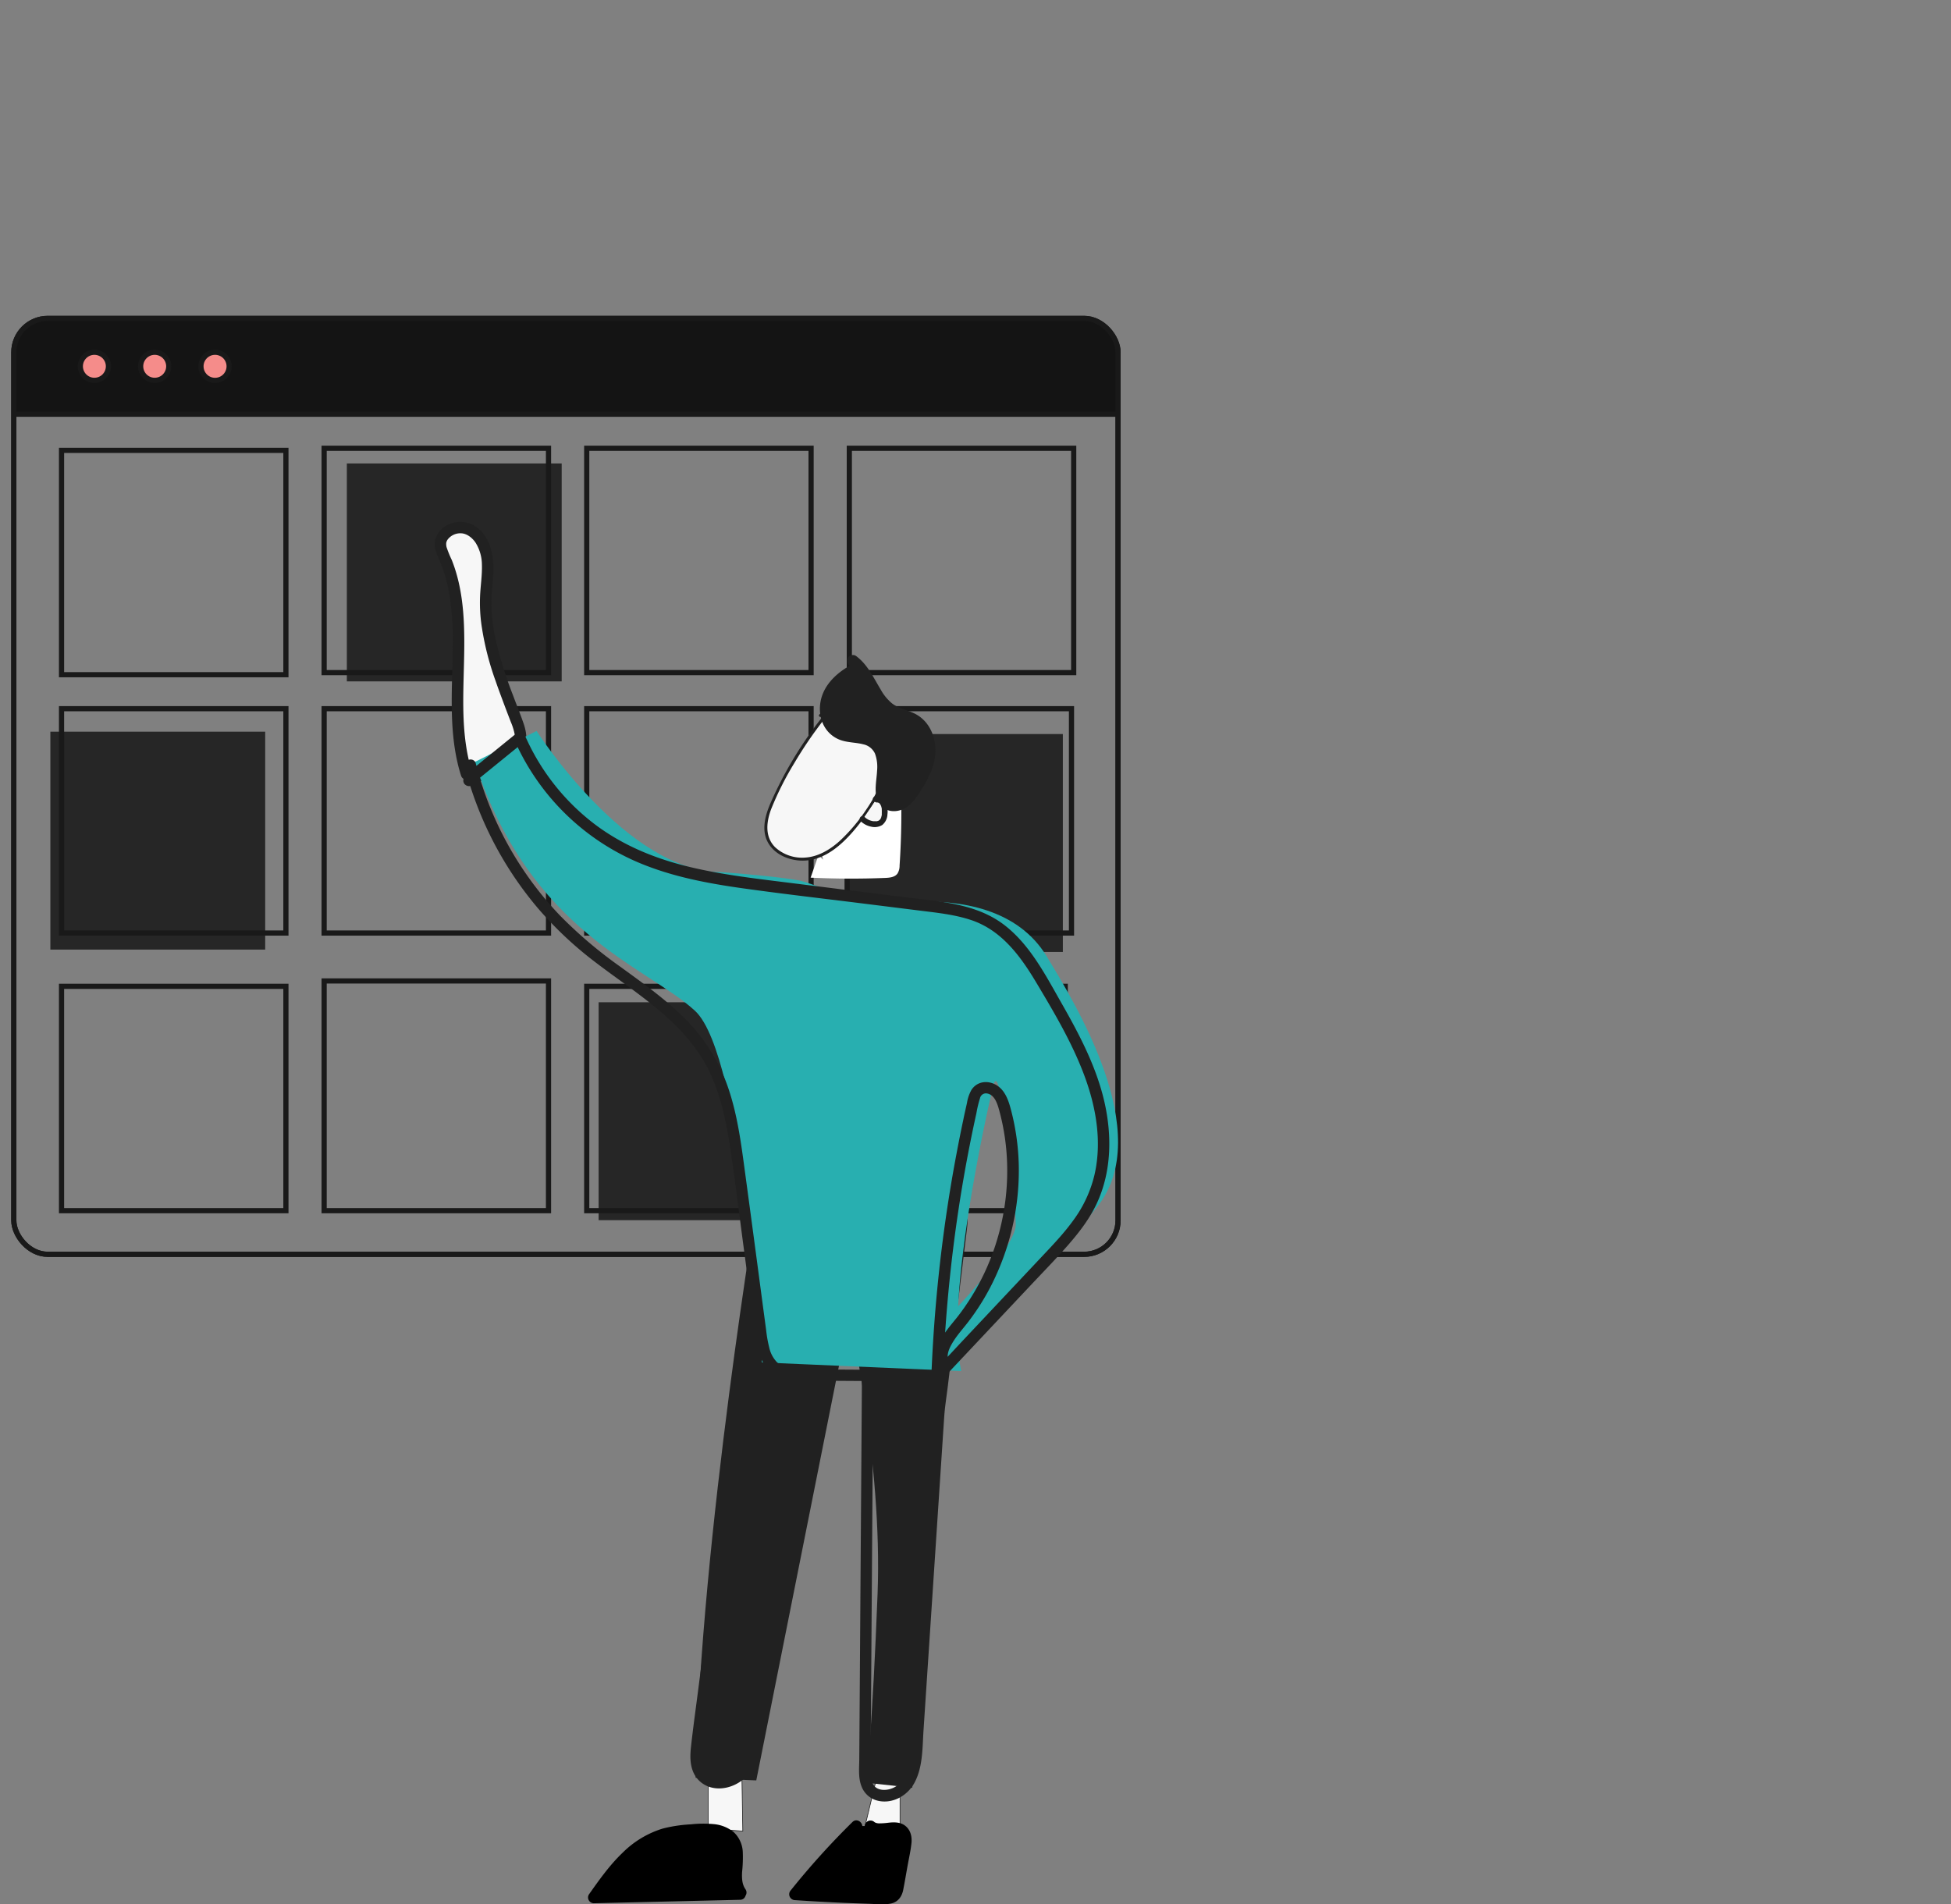 <svg xmlns="http://www.w3.org/2000/svg" xmlns:xlink="http://www.w3.org/1999/xlink" viewBox="0 0 754.24 736.25"><rect x="0" y="0" width="754.24" height="736.25" fill="#808080" stroke="none"/><defs><style>.a,.c{fill:none;}.b{fill:#262626;}.c,.e,.f{stroke:#191919;stroke-width:2px;}.c,.e,.f,.g{stroke-miterlimit:10;}.d{clip-path:url(#a);}.e{fill:#141414;}.f{fill:#f58c8a;}.g,.i{fill:#f7f7f7;}.g{stroke:#212121;stroke-width:0.25px;}.h{fill:#212121;}.j{fill:#fff;}.k{fill:#28afb0;}</style><clipPath id="a" transform="translate(0.92 119.19)"><rect class="a" x="4.42" y="3.91" width="426.89" height="361.85" rx="13.11"/></clipPath></defs><rect class="b" x="134.09" y="179.19" width="83.05" height="84.25"/><rect class="b" x="19.47" y="282.89" width="83.05" height="84.25"/><rect class="b" x="327.84" y="283.8" width="83.05" height="84.25"/><rect class="b" x="231.42" y="387.5" width="83.05" height="84.25"/><rect class="c" x="5.34" y="123.1" width="426.89" height="361.85" rx="13.11"/><g class="d"><rect class="e" x="1" y="123.1" width="435.93" height="37.04"/><rect class="c" x="475.79" y="1" width="277.44" height="389.04" rx="12.21"/></g><rect class="c" x="5.34" y="123.1" width="426.89" height="361.85" rx="13.11"/><path class="f" d="M41,22.43A5.43,5.43,0,1,1,35.55,17,5.44,5.44,0,0,1,41,22.43Z" transform="translate(0.92 119.19)"/><path class="f" d="M64.32,22.43A5.43,5.43,0,1,1,58.89,17h0A5.44,5.44,0,0,1,64.32,22.43Z" transform="translate(0.92 119.19)"/><path class="f" d="M87.66,22.43A5.44,5.44,0,1,1,82.23,17a5.44,5.44,0,0,1,5.43,5.43Z" transform="translate(0.92 119.19)"/><rect class="c" x="328.34" y="173.31" width="86.74" height="86.74"/><rect class="c" x="23.79" y="381.34" width="86.74" height="86.74"/><rect class="c" x="125.31" y="173.31" width="86.74" height="86.74"/><rect class="c" x="226.82" y="173.31" width="86.74" height="86.74"/><rect class="c" x="23.79" y="274" width="86.74" height="86.74"/><rect class="c" x="125.31" y="274" width="86.74" height="86.74"/><rect class="c" x="226.82" y="274" width="86.74" height="86.74"/><rect class="c" x="327.49" y="274" width="86.74" height="86.74"/><rect class="c" x="125.31" y="379.26" width="86.74" height="88.82"/><rect class="c" x="226.82" y="381.34" width="86.74" height="86.74"/><rect class="c" x="325.07" y="381.34" width="86.74" height="86.74"/><rect class="c" x="23.79" y="174.12" width="86.74" height="86.74"/><path class="g" d="M272.84,587.78l13.4,1-.48-29.68-12.92,3.83Z" transform="translate(0.92 119.19)"/><path class="g" d="M333.15,588.26l13.88.48V557.15l-7.66,5.26Z" transform="translate(0.92 119.19)"/><path class="h" d="M268,568.16l23.45,1,35.9-180s12.92,57,11,107.7S334,570.07,334,570.07L351.75,572l18.19-229.27-77.54-1.44S269.9,475.78,268,568.16Z" transform="translate(0.92 119.19)"/><path class="i" d="M179.47,180.08c-8.6-27,2.8-58-8.62-83.89a13.44,13.44,0,0,1-1.48-4.66c-.23-4.78,5.84-8,10.33-6.35s7.05,6.54,7.69,11.28-.23,9.55-.48,14.32c-.88,17,6.09,33.28,12,49.23,1,2.76,2,5.82,1,8.6-.77,2.13-2.6,3.69-4.41,5.06a75,75,0,0,1-15.2,8.87" transform="translate(0.92 119.19)"/><path class="h" d="M181.62,179.49c-4.2-13.31-3.53-27.41-3.19-41.18s.47-28-4.7-41a43.57,43.57,0,0,1-2-4.92,4.82,4.82,0,0,1-.14-1.65,3.32,3.32,0,0,1,.46-1.2A6.11,6.11,0,0,1,177.31,87c2.23.05,4.4,1.75,5.67,3.7a16.28,16.28,0,0,1,2.4,8.4c.13,4-.51,8-.7,11.94a61.73,61.73,0,0,0,.51,11.2,110.85,110.85,0,0,0,5.49,21.87c1.22,3.53,2.53,7,3.85,10.53q1,2.63,2,5.23a23.75,23.75,0,0,1,1.6,5.27c.45,3.49-2.07,5.5-4.64,7.36a74.46,74.46,0,0,1-9.35,5.82q-2.4,1.26-4.87,2.34a2.25,2.25,0,0,0-.8,3,2.28,2.28,0,0,0,3.05.8A76.85,76.85,0,0,0,191.74,179c3.13-2,6.65-4.14,8.92-7.13,2.58-3.39,2.16-7.5.84-11.32s-2.82-7.48-4.21-11.22a150.12,150.12,0,0,1-6.9-22.71,67.77,67.77,0,0,1-1.32-11.54c-.09-4.14.45-8.22.69-12.34.4-6.85-1-14.9-7.39-18.74-5.15-3.09-12.8-1-14.86,4.88-1.22,3.53.82,6.81,2.06,10a59.47,59.47,0,0,1,3,10.44A108.47,108.47,0,0,1,174.1,131c-.11,14.78-1.5,29.8,1.78,44.37q.6,2.69,1.44,5.31c.86,2.73,5.16,1.56,4.29-1.18Z" transform="translate(0.92 119.19)"/><path class="j" d="M317.3,213.19a27.31,27.31,0,0,1,1-17.42c4.81-11.83,17-18.61,28.36-24.48a313.48,313.48,0,0,1,.19,44.2,5.8,5.8,0,0,1-.77,3c-1,1.46-3,1.68-4.82,1.75q-14.39.58-28.8-.11l3.05-8.72" transform="translate(0.92 119.19)"/><path class="i" d="M317.07,158.83a156.66,156.66,0,0,0-19,31.44c-2,4.36-3.79,9.23-2.48,13.83,2,7.14,11.07,10.34,18.21,8.33s12.59-7.7,17.17-13.53,8.85-12.32,10.48-19.62.28-15.62-5-20.89-14.9-6.23-20.17-.91" transform="translate(0.92 119.19)"/><path class="h" d="M316.68,158.44a151.22,151.22,0,0,0-19.78,33c-2.14,5-3.73,11-.43,15.93,2.44,3.64,6.73,5.61,11,6.08,11.13,1.22,19.57-8.36,25.58-16.4,6.67-8.93,12.16-20.28,8.33-31.55a17.4,17.4,0,0,0-11.06-11.37c-5-1.56-10.69-.8-14.49,2.93-.51.5.28,1.29.79.79,3.37-3.31,8.37-4,12.82-2.82a15.86,15.86,0,0,1,10.2,9c4.56,10.13.22,21.22-5.66,29.76a67,67,0,0,1-10.4,12.27c-3.65,3.26-8.21,6-13.21,6.31a15.37,15.37,0,0,1-11.63-4c-4.07-4.07-3.39-9.86-1.5-14.82a119.4,119.4,0,0,1,8.94-17.75,157,157,0,0,1,11.3-16.6c.43-.56-.35-1.35-.79-.79Z" transform="translate(0.92 119.19)"/><path class="h" d="M330,139.42c-4.7,2.41-9.12,6-11,11s-.34,11.4,4.34,13.86c4.14,2.19,9.66.93,13.42,3.73,4.37,3.25,3.86,9.8,3.19,15.21-.37,3-.38,6.66,2.15,8.32a5.64,5.64,0,0,0,5.91-.27,15,15,0,0,0,4.23-4.54c2.83-4.15,5.41-8.67,6.08-13.66s-.95-10.54-5.08-13.41c-2.85-2-6.49-2.46-9.46-4.25-7-4.23-8.35-14.33-15-19.09" transform="translate(0.92 119.19)"/><path class="h" d="M328.86,137.49c-4.76,2.48-9.32,6.1-11.51,11.13-2,4.57-1.8,10.26,1.26,14.34a11.64,11.64,0,0,0,6.33,4.26c2.56.71,5.25.69,7.82,1.35a6.39,6.39,0,0,1,4.59,3.63,15,15,0,0,1,.8,6.61c-.22,4.79-2.08,11.09,2.6,14.43,2.47,1.76,5.91,1.42,8.4-.1,2.67-1.62,4.44-4.39,6.1-6.95,3.12-4.84,5.79-10.5,5.43-16.4-.35-5.53-3.08-10.77-8.23-13.2-2.79-1.31-6-1.9-8.5-3.81a18.71,18.71,0,0,1-4.43-5.42c-2.83-4.68-5.07-9.7-9.6-13a2.24,2.24,0,0,0-3.05.8,2.28,2.28,0,0,0,.8,3.05c3.3,2.42,5.12,6.41,7.09,9.86,2.2,3.87,4.8,7.71,8.89,9.76,2.33,1.17,4.91,1.74,7.21,3a9.51,9.51,0,0,1,4.4,4.83c1.84,4.37.9,9.29-1.08,13.43a48.91,48.91,0,0,1-4.27,7.13c-1.2,1.71-2.89,3.81-5.19,3.82-4.36,0-2.35-7.75-2.18-10.22.32-4.43-.06-9.57-3.51-12.8a12.39,12.39,0,0,0-6.55-3c-2.42-.42-5-.44-7.32-1.34-4.08-1.59-5.38-6.63-4.35-10.53,1.32-5,5.9-8.47,10.3-10.75,2.54-1.33.29-5.17-2.25-3.85Z" transform="translate(0.92 119.19)"/><path class="h" d="M294.08,339.49l-6.19,48-6.22,48.28-6.2,48.13-6.23,48.35c-1,7.89-2.13,15.77-3,23.66-.38,3.29-.5,6.75.78,9.87a10.29,10.29,0,0,0,6.32,5.9c5.49,1.81,11.86-.79,15.33-5.18,4.27-5.4,5.29-12.36,6.49-18.94l8.67-47.84,8.68-47.84,4.36-24c1.42-7.83,2.7-15.7,4.27-23.49.58-2.85,1.33-6,3.48-8.11a5.73,5.73,0,0,1,5.76-1.4c2.62,1.14,2,5.25,2,7.57l-.09,12.07-.34,48.74-.34,48.51-.34,48.75c0,3.48-.48,7.42.79,10.75a8.92,8.92,0,0,0,6.11,5.68c5.67,1.5,11.55-1.7,14.31-6.65,3.4-6.09,3.18-13.67,3.62-20.43l1.59-24.08,3.21-48.63,3.19-48.4c.27-4.06.94-8.14,1.43-12.18l1.45-11.95,2.94-24.13,2.91-23.9c.39-3.23.81-6.78-.95-9.71s-4.95-4-8.16-4.3c-3.63-.37-7.37-.16-11-.18l-12.3-.08-24.14-.17L292.52,342c-2.87,0-2.87,4.43,0,4.45l47.81.32,11.84.08c3.7,0,7.46-.16,11.14.15,2.6.22,4.85,1.19,5.28,4a16.26,16.26,0,0,1-.13,4.35c-.22,1.95-.47,3.91-.71,5.86L362,408.52c-1,7.88-2.12,15.77-2.64,23.7l-1.58,23.85-3.14,47.7q-1.58,23.73-3.13,47.47c-.4,6,0,13.48-4,18.43a8.74,8.74,0,0,1-5.67,3.1c-2,.23-4-.21-5.11-1.9a8.37,8.37,0,0,1-1.07-4.32c-.08-1.86,0-3.73,0-5.6l.08-11.84.17-23.9.33-47.82.34-47.82.17-23.9c0-3.45.59-7.5-.72-10.77a7.6,7.6,0,0,0-6.86-4.77c-6.74-.39-10.6,5.63-12,11.43-.86,3.52-1.38,7.13-2,10.69L313,424.15l-8.55,47.15-8.55,47.16L291.61,542c-.65,3.56-1.23,7.14-2,10.69a31,31,0,0,1-3,8.82,12,12,0,0,1-5.6,5.37,9.24,9.24,0,0,1-6.68.43c-5.87-2.17-3.78-10.89-3.18-15.51l6.08-47.2,6.12-47.44,6.11-47.4,6.1-47.34,3-23a2.24,2.24,0,0,0-2.23-2.22,2.28,2.28,0,0,0-2.22,2.22Z" transform="translate(0.92 119.19)"/><path class="k" d="M182.58,175.43l23.93-12S241.45,218,277.83,218c0,0,26.8,1.92,32.55,3.83s22,8.62,41.16,7.66,41.16,2.87,52.17,21.06,42.12,68.45,19.63,96.69-53.13,58.4-53.13,58.4l-9.1-11s30.64-30.63,30.64-40.21-5.75-65.57-8.62-54.08-18.67,83.28-12.44,110.56l-77.07-3.35s-7.18-118.7-25.84-135.93S204.11,241.49,182.58,175.43Z" transform="translate(0.92 119.19)"/><path d="M285.28,613.07l-56.6,1.34c7-10,14.74-20.53,26.31-24.23,4.28-1.36,8.8-1.67,13.27-2,5.17-.35,11.32-.25,14.24,4,3.95,5.77-1.23,14.7,3,20.3" transform="translate(0.92 119.19)"/><path d="M285.28,610.84l-56.6,1.34,1.92,3.35c6.11-8.73,13-18.64,23.37-22.63a36.53,36.53,0,0,1,9.67-2.11,74.32,74.32,0,0,1,8.69-.48,13.08,13.08,0,0,1,6.5,1.46,6.43,6.43,0,0,1,3,5.12c.54,5.59-1.85,11.75,1.74,16.75a2.29,2.29,0,0,0,3,.8,2.24,2.24,0,0,0,.8-3.05c-1.45-2-1.52-4.35-1.41-6.78a52.37,52.37,0,0,0,.26-8,11.15,11.15,0,0,0-3.53-7.48,14.25,14.25,0,0,0-7.85-3.08,44.17,44.17,0,0,0-8.68.1,54.19,54.19,0,0,0-11,1.67,37.64,37.64,0,0,0-15.45,9.37c-5,4.78-9,10.47-13,16.12a2.23,2.23,0,0,0,.84,3.05,2.28,2.28,0,0,0,1.08.3l56.61-1.34c2.86-.07,2.87-4.52,0-4.45Z" transform="translate(0.92 119.19)"/><path class="h" d="M178.73,177.23a137.55,137.55,0,0,0,28.43,54.87,143.62,143.62,0,0,0,22.44,21c8,6.1,16.34,11.67,24,18.12s14.51,13.68,19.08,22.61c5.05,9.87,7.23,20.94,8.85,31.81,1.82,12.21,3.31,24.47,4.94,36.71l2.53,19c.8,6,1.46,12.05,2.43,18,.77,4.73,2.35,9.58,6.43,12.47,4.48,3.15,10.45,2.76,15.65,2.8l38.47.25,9.37.06a2.26,2.26,0,0,0,2.22-2.23q1-25.63,4.24-51.12t8.75-50.42a43.35,43.35,0,0,1,1.38-5.75,2.34,2.34,0,0,1,2.62-1.85c3.17.44,4.21,4.35,4.91,6.93a87.79,87.79,0,0,1,2.95,20.13,93,93,0,0,1-7.71,40,90.78,90.78,0,0,1-10.43,17.94c-2,2.73-4.39,5.24-6.25,8.11-1.77,2.72-3.38,6-3.14,9.36a8.74,8.74,0,0,0,1.7,4.66,2.26,2.26,0,0,0,3.11.75,2.88,2.88,0,0,0,.39-.3l31.35-33.31c4.85-5.16,9.81-10.23,14.47-15.55,4.33-4.94,8.41-10.24,11.19-16.22,5.72-12.28,5.9-26.31,2.91-39.34-3.12-13.55-9.68-26-16.52-38-6.06-10.61-12-22.3-21.79-30-11-8.68-25.29-9.3-38.64-11l-45.17-5.64c-13.61-1.7-27.31-3.25-40.63-6.69-12.48-3.23-24.36-8.33-34.64-16.2a86.72,86.72,0,0,1-22.74-26.26q-2.16-3.85-3.93-7.91c-.63-1.44-2.52-1.24-3.5-.45l-17.3,14.06a2.25,2.25,0,0,0,0,3.15,2.28,2.28,0,0,0,3.15,0l17.3-14.06-3.5-.45a91.39,91.39,0,0,0,50.94,48.28c12.72,4.9,26.24,7.23,39.69,9.05,14.5,2,29.05,3.67,43.57,5.48l22.1,2.76c6.71.84,13.54,1.51,20,3.65,11.75,3.88,19.06,13.8,25.17,24,6.91,11.54,13.92,23.35,18.65,36,4.56,12.16,6.94,25.6,4,38.44a48.26,48.26,0,0,1-7.94,17.32c-3.82,5.37-8.42,10.14-12.93,14.93l-30.84,32.77L363,408l3.5.45c-1.93-2.55-.92-5.47.52-8,1.75-3.1,4.18-5.71,6.34-8.52a91.19,91.19,0,0,0,11-18.49,98.05,98.05,0,0,0,8.57-42.16,92.58,92.58,0,0,0-3-21.33c-.94-3.6-2.24-7.57-5.62-9.59s-7.47-1.48-9.63,1.76a14.8,14.8,0,0,0-1.77,5.11c-.49,2.2-1,4.39-1.44,6.59q-1.38,6.48-2.6,13-2.49,13.14-4.36,26.38-3.72,26.31-5.07,52.86-.17,3.36-.3,6.74l2.22-2.23-38-.25-9.37-.07a79.33,79.33,0,0,1-8.16-.22,10.7,10.7,0,0,1-6.26-2.43,11.78,11.78,0,0,1-3.06-5.58,49.9,49.9,0,0,1-1.25-7l-1.24-9.26-2.46-18.51q-2.48-18.6-5-37.2c-1.48-10.93-3.2-22-7.31-32.27a70.06,70.06,0,0,0-17.13-24.85c-7.23-6.9-15.44-12.67-23.49-18.54A170.92,170.92,0,0,1,215.78,235a132.46,132.46,0,0,1-30.68-51.68c-.77-2.41-1.45-4.84-2.07-7.29-.71-2.77-5-1.6-4.3,1.19Z" transform="translate(0.92 119.19)"/><path d="M330.24,586.79a299.08,299.08,0,0,0-23.88,26.44q17,1.15,34.1,1.55c1.65,0,3.5,0,4.61-1.24a5.79,5.79,0,0,0,1.14-3L349,595c.38-2.06.66-4.44-.72-6-2.94-3.37-9.4.81-12.71-2.2" transform="translate(0.92 119.19)"/><path d="M328.67,585.21a301.93,301.93,0,0,0-23.88,26.44,2.26,2.26,0,0,0,1.57,3.8q9.51.64,19,1.06,4.65.19,9.3.34c2.84.08,5.89.47,8.7-.05s4.38-2.65,4.9-5.34c.62-3.12,1.13-6.26,1.7-9.39.52-2.9,1.2-5.81,1.49-8.74.25-2.59-.42-5.21-2.62-6.78-1.89-1.35-4.32-1.27-6.52-1a27.8,27.8,0,0,1-3.28.22,3.68,3.68,0,0,1-1.05-.12,2.36,2.36,0,0,1-.87-.39,2.23,2.23,0,0,0-3.15,3.15c3.24,2.76,7,1.35,10.77,1.46a3,3,0,0,1,1.56.38,2.38,2.38,0,0,1,.76,1.77c.13,2.36-.66,4.88-1.08,7.19l-1.51,8.42a32.79,32.79,0,0,1-.7,3.66,1.61,1.61,0,0,1-1.58,1.27,19.79,19.79,0,0,1-3.08,0l-4.65-.13c-2.89-.09-5.77-.19-8.64-.32q-9.75-.4-19.48-1.07l1.57,3.8a303.53,303.53,0,0,1,23.88-26.44c2.05-2-1.1-5.16-3.15-3.15Z" transform="translate(0.92 119.19)"/><path class="i" d="M337.78,190c3.23-.16,4.05,4.65,2.87,7.66s-5.82,2.31-8.08,0" transform="translate(0.92 119.19)"/><path class="h" d="M337.78,191.07h.43c-.26,0,0,0,.15,0s.37.18.13,0l.34.19.07,0,.07.06.24.25c.05.05.15.21,0,0l.1.13c.08.13.16.26.23.39s.18.42.08.17c.05.12.09.25.14.37a6.77,6.77,0,0,1,.21.89c0,.08,0,.16,0,.24s0-.23,0,0l0,.43a7.85,7.85,0,0,1,0,1c0,.14,0,.29,0,.43,0,.31,0-.15,0,0a2,2,0,0,1,0,.24,6.34,6.34,0,0,1-.21.86c0,.13-.08.26-.13.39s.07-.13,0,0l-.1.2a2.9,2.9,0,0,1-.19.29c.14-.2,0,0,0,0l-.21.21-.12.11c.18-.16.07-.06,0,0s-.23.15-.35.21l-.16.07c.24-.1.06,0,0,0s-.3.09-.46.12-.38.05-.13,0l-.45,0H337l-.23,0c-.06,0-.34-.05-.08,0a8.24,8.24,0,0,1-1-.24l-.51-.17s-.2-.09,0,0l-.26-.13a7.06,7.06,0,0,1-.93-.54l-.16-.12-.08-.06q-.21-.18-.42-.39a1.11,1.11,0,0,0-1.57,1.58,8,8,0,0,0,4.05,2.16,5.67,5.67,0,0,0,4.35-.64,5.55,5.55,0,0,0,2-4.13,8.37,8.37,0,0,0-.62-4.42,4,4,0,0,0-3.81-2.53,1.12,1.12,0,1,0,0,2.23Z" transform="translate(0.92 119.19)"/></svg>